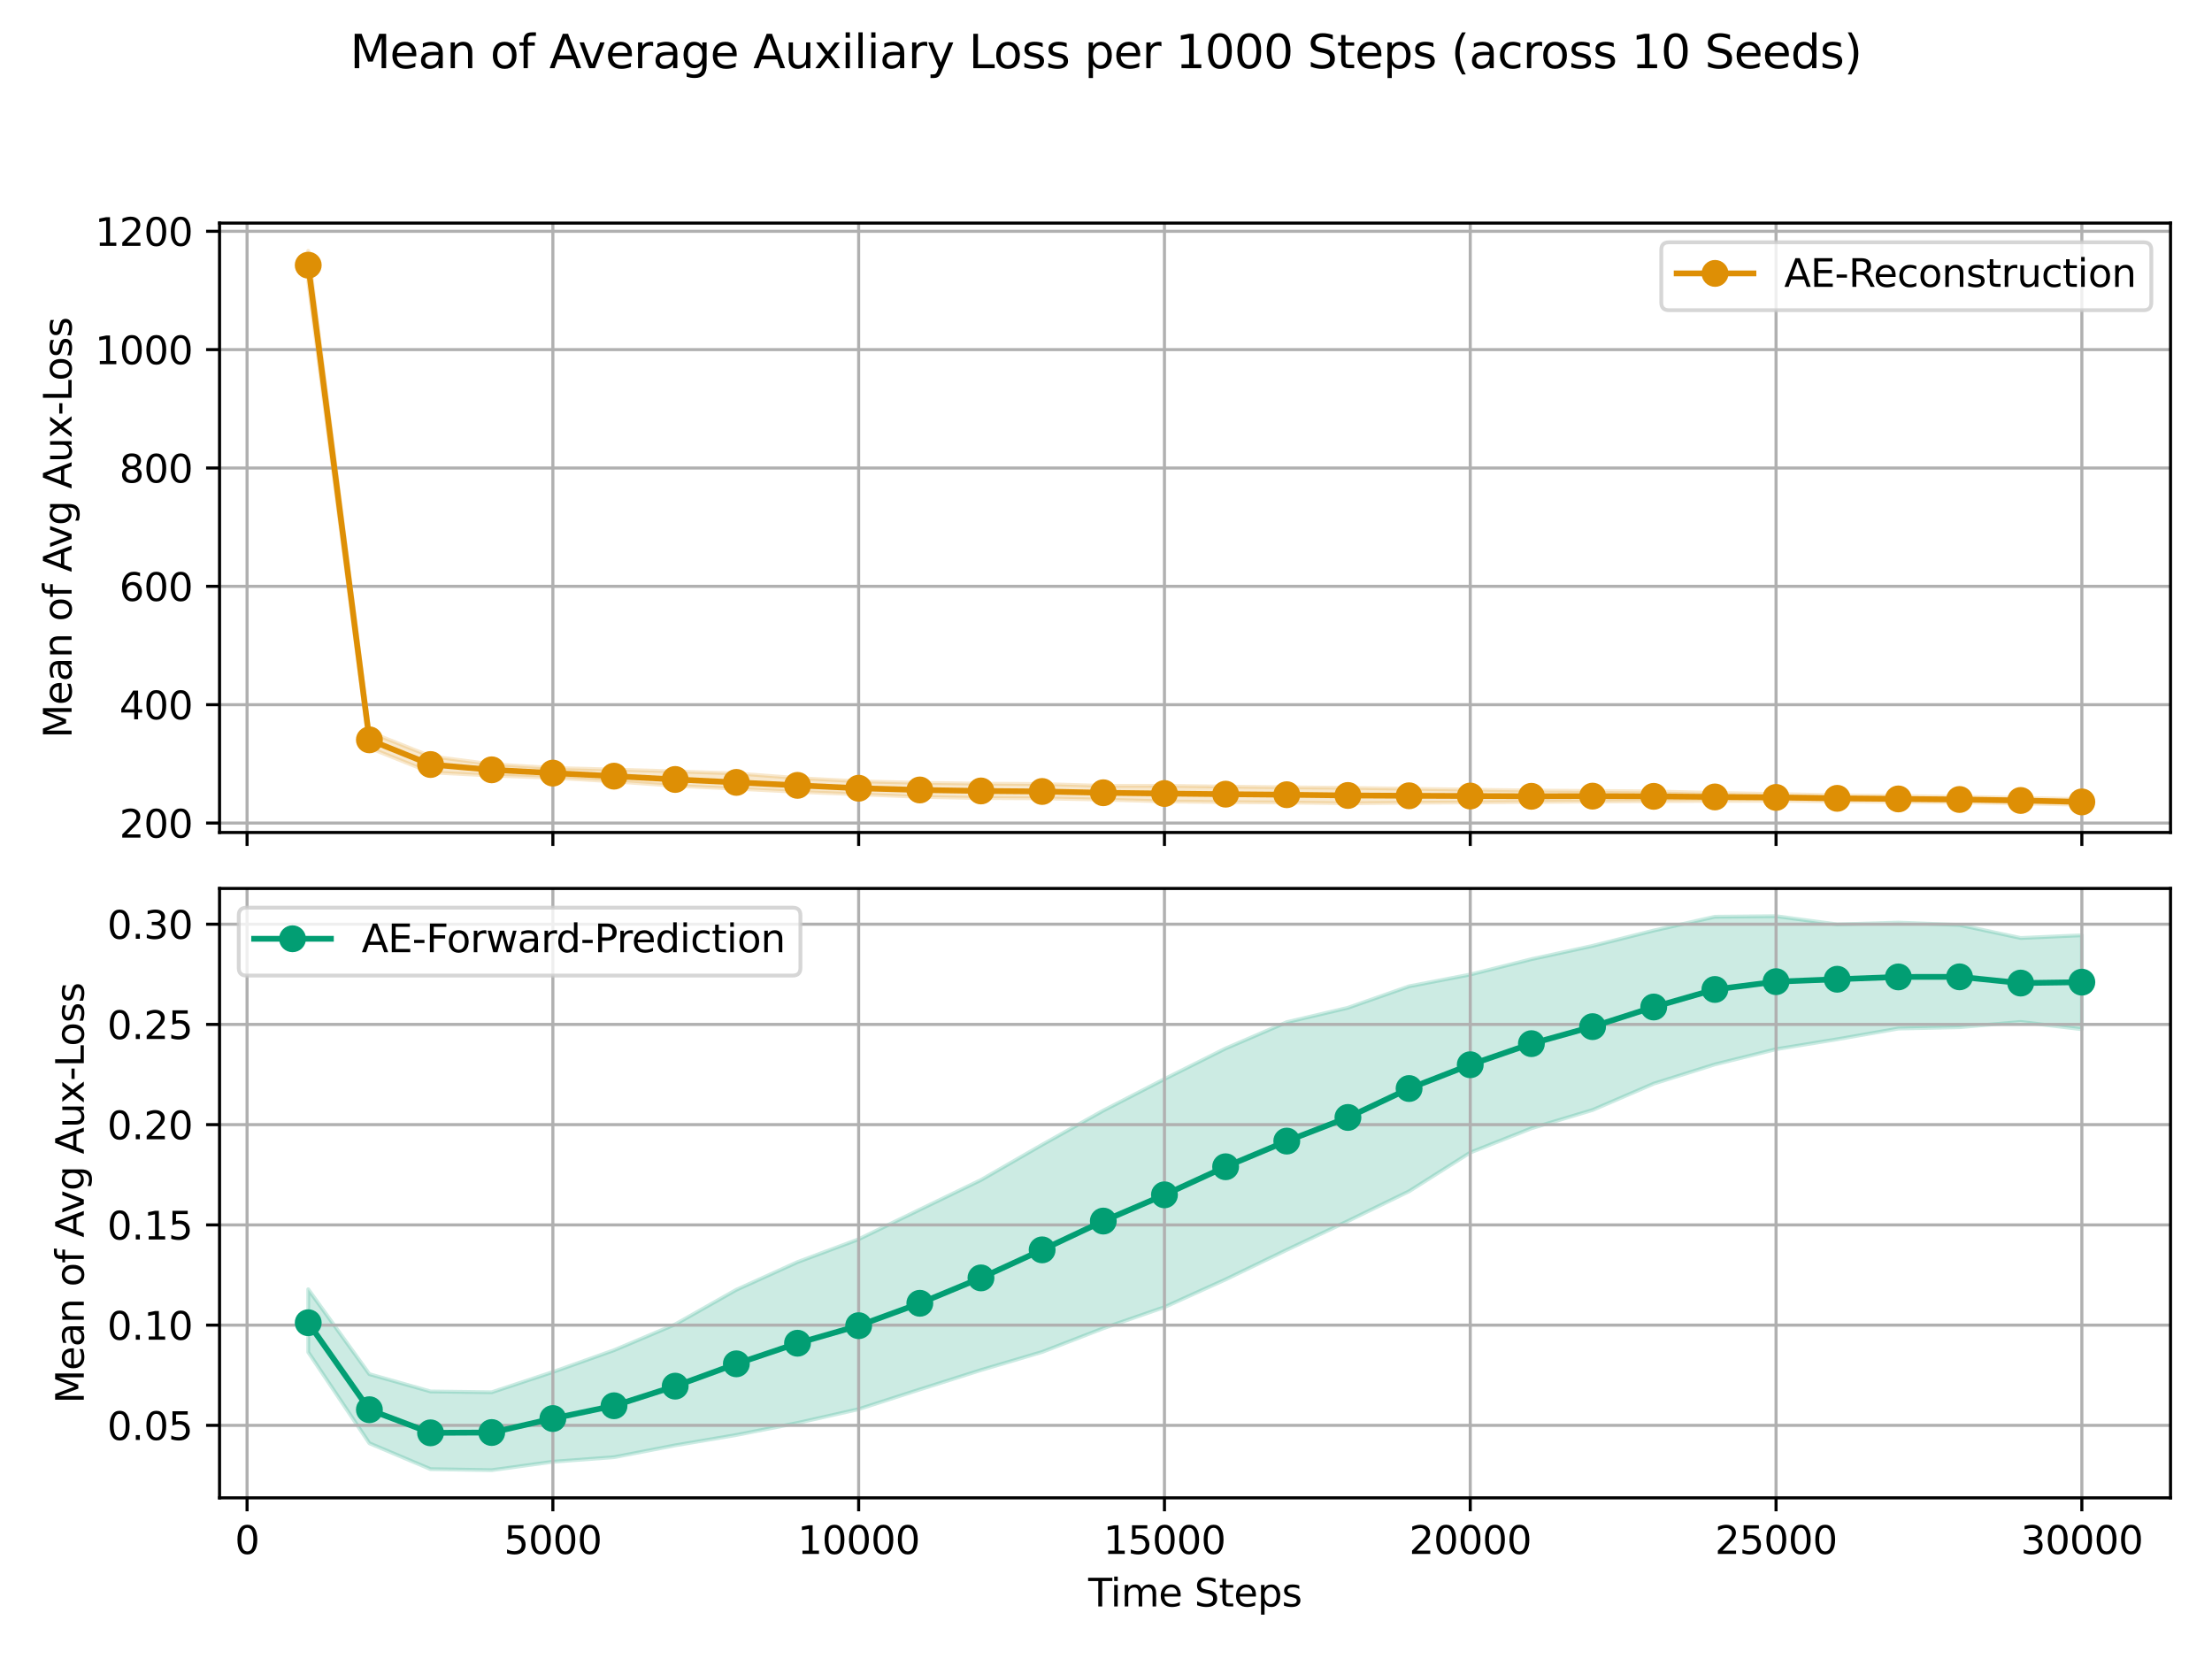 <?xml version="1.0" encoding="utf-8" standalone="no"?>
<!DOCTYPE svg PUBLIC "-//W3C//DTD SVG 1.1//EN"
  "http://www.w3.org/Graphics/SVG/1.1/DTD/svg11.dtd">
<svg xmlns:xlink="http://www.w3.org/1999/xlink" width="576pt" height="432pt" viewBox="0 0 576 432" xmlns="http://www.w3.org/2000/svg" version="1.1">
 <defs>
  <style type="text/css">*{stroke-linejoin: round; stroke-linecap: butt}</style>
 </defs>
 <g id="figure_1">
  <g id="patch_1">
   <path d="M 0 432 
L 576 432 
L 576 0 
L 0 0 
z
" style="fill: #ffffff"/>
  </g>
  <g id="axes_1">
   <g id="patch_2">
    <path d="M 57.17 216.78 
L 565.2 216.78 
L 565.2 58.096 
L 57.17 58.096 
z
" style="fill: #ffffff"/>
   </g>
   <g id="FillBetweenPolyCollection_1">
    <defs>
     <path id="mcb4430c4bc" d="M 80.262 -366.691 
L 80.262 -358.639 
L 96.188 -237.257 
L 112.114 -230.873 
L 128.039 -230.051 
L 143.965 -229.478 
L 159.891 -228.524 
L 175.817 -227.374 
L 191.742 -226.624 
L 207.668 -225.811 
L 223.594 -225.173 
L 239.519 -224.496 
L 255.445 -224.191 
L 271.371 -224.114 
L 287.296 -223.784 
L 303.222 -223.314 
L 319.148 -223.129 
L 335.074 -223.025 
L 350.999 -222.826 
L 366.925 -222.969 
L 382.851 -223.052 
L 398.776 -223.17 
L 414.702 -223.287 
L 430.628 -223.365 
L 446.553 -223.437 
L 462.479 -223.485 
L 478.405 -223.316 
L 494.331 -223.225 
L 510.256 -223.09 
L 526.182 -222.805 
L 542.108 -222.433 
L 542.108 -223.902 
L 542.108 -223.902 
L 526.182 -224.239 
L 510.256 -224.508 
L 494.331 -224.724 
L 478.405 -224.905 
L 462.479 -225.255 
L 446.553 -225.527 
L 430.628 -225.919 
L 414.702 -226.041 
L 398.776 -226.146 
L 382.851 -226.379 
L 366.925 -226.611 
L 350.999 -226.846 
L 335.074 -226.99 
L 319.148 -227.169 
L 303.222 -227.386 
L 287.296 -227.37 
L 271.371 -227.846 
L 255.445 -227.935 
L 239.519 -228.153 
L 223.594 -228.555 
L 207.668 -229.404 
L 191.742 -230.596 
L 175.817 -231.136 
L 159.891 -231.605 
L 143.965 -232.023 
L 128.039 -232.993 
L 112.114 -235.074 
L 96.188 -241.398 
L 80.262 -366.691 
z
" style="stroke: #de8f05; stroke-opacity: 0.2"/>
    </defs>
    <g clip-path="url(#p9581d932d1)">
     <use xlink:href="#mcb4430c4bc" x="0" y="432" style="fill: #de8f05; fill-opacity: 0.2; stroke: #de8f05; stroke-opacity: 0.2"/>
    </g>
   </g>
   <g id="matplotlib.axis_1">
    <g id="xtick_1">
     <g id="line2d_1">
      <path d="M 64.337 216.78 
L 64.337 58.096 
" clip-path="url(#p9581d932d1)" style="fill: none; stroke: #b0b0b0; stroke-width: 0.8; stroke-linecap: square"/>
     </g>
     <g id="line2d_2">
      <defs>
       <path id="m1bdb40f2e0" d="M 0 0 
L 0 3.5 
" style="stroke: #000000; stroke-width: 0.8"/>
      </defs>
      <g>
       <use xlink:href="#m1bdb40f2e0" x="64.337" y="216.78" style="stroke: #000000; stroke-width: 0.8"/>
      </g>
     </g>
    </g>
    <g id="xtick_2">
     <g id="line2d_3">
      <path d="M 143.965 216.78 
L 143.965 58.096 
" clip-path="url(#p9581d932d1)" style="fill: none; stroke: #b0b0b0; stroke-width: 0.8; stroke-linecap: square"/>
     </g>
     <g id="line2d_4">
      <g>
       <use xlink:href="#m1bdb40f2e0" x="143.965" y="216.78" style="stroke: #000000; stroke-width: 0.8"/>
      </g>
     </g>
    </g>
    <g id="xtick_3">
     <g id="line2d_5">
      <path d="M 223.594 216.78 
L 223.594 58.096 
" clip-path="url(#p9581d932d1)" style="fill: none; stroke: #b0b0b0; stroke-width: 0.8; stroke-linecap: square"/>
     </g>
     <g id="line2d_6">
      <g>
       <use xlink:href="#m1bdb40f2e0" x="223.594" y="216.78" style="stroke: #000000; stroke-width: 0.8"/>
      </g>
     </g>
    </g>
    <g id="xtick_4">
     <g id="line2d_7">
      <path d="M 303.222 216.78 
L 303.222 58.096 
" clip-path="url(#p9581d932d1)" style="fill: none; stroke: #b0b0b0; stroke-width: 0.8; stroke-linecap: square"/>
     </g>
     <g id="line2d_8">
      <g>
       <use xlink:href="#m1bdb40f2e0" x="303.222" y="216.78" style="stroke: #000000; stroke-width: 0.8"/>
      </g>
     </g>
    </g>
    <g id="xtick_5">
     <g id="line2d_9">
      <path d="M 382.851 216.78 
L 382.851 58.096 
" clip-path="url(#p9581d932d1)" style="fill: none; stroke: #b0b0b0; stroke-width: 0.8; stroke-linecap: square"/>
     </g>
     <g id="line2d_10">
      <g>
       <use xlink:href="#m1bdb40f2e0" x="382.851" y="216.78" style="stroke: #000000; stroke-width: 0.8"/>
      </g>
     </g>
    </g>
    <g id="xtick_6">
     <g id="line2d_11">
      <path d="M 462.479 216.78 
L 462.479 58.096 
" clip-path="url(#p9581d932d1)" style="fill: none; stroke: #b0b0b0; stroke-width: 0.8; stroke-linecap: square"/>
     </g>
     <g id="line2d_12">
      <g>
       <use xlink:href="#m1bdb40f2e0" x="462.479" y="216.78" style="stroke: #000000; stroke-width: 0.8"/>
      </g>
     </g>
    </g>
    <g id="xtick_7">
     <g id="line2d_13">
      <path d="M 542.108 216.78 
L 542.108 58.096 
" clip-path="url(#p9581d932d1)" style="fill: none; stroke: #b0b0b0; stroke-width: 0.8; stroke-linecap: square"/>
     </g>
     <g id="line2d_14">
      <g>
       <use xlink:href="#m1bdb40f2e0" x="542.108" y="216.78" style="stroke: #000000; stroke-width: 0.8"/>
      </g>
     </g>
    </g>
   </g>
   <g id="matplotlib.axis_2">
    <g id="ytick_1">
     <g id="line2d_15">
      <path d="M 57.17 214.32 
L 565.2 214.32 
" clip-path="url(#p9581d932d1)" style="fill: none; stroke: #b0b0b0; stroke-width: 0.8; stroke-linecap: square"/>
     </g>
     <g id="line2d_16">
      <defs>
       <path id="m2005e9a58b" d="M 0 0 
L -3.5 0 
" style="stroke: #000000; stroke-width: 0.8"/>
      </defs>
      <g>
       <use xlink:href="#m2005e9a58b" x="57.17" y="214.32" style="stroke: #000000; stroke-width: 0.8"/>
      </g>
     </g>
     <g id="text_1">
      <!-- 200 -->
      <g transform="translate(31.082 218.119) scale(0.1 -0.1)">
       <defs>
        <path id="DejaVuSans-32" d="M 1228 531 
L 3431 531 
L 3431 0 
L 469 0 
L 469 531 
Q 828 903 1448 1529 
Q 2069 2156 2228 2338 
Q 2531 2678 2651 2914 
Q 2772 3150 2772 3378 
Q 2772 3750 2511 3984 
Q 2250 4219 1831 4219 
Q 1534 4219 1204 4116 
Q 875 4013 500 3803 
L 500 4441 
Q 881 4594 1212 4672 
Q 1544 4750 1819 4750 
Q 2544 4750 2975 4387 
Q 3406 4025 3406 3419 
Q 3406 3131 3298 2873 
Q 3191 2616 2906 2266 
Q 2828 2175 2409 1742 
Q 1991 1309 1228 531 
z
" transform="scale(0.016)"/>
        <path id="DejaVuSans-30" d="M 2034 4250 
Q 1547 4250 1301 3770 
Q 1056 3291 1056 2328 
Q 1056 1369 1301 889 
Q 1547 409 2034 409 
Q 2525 409 2770 889 
Q 3016 1369 3016 2328 
Q 3016 3291 2770 3770 
Q 2525 4250 2034 4250 
z
M 2034 4750 
Q 2819 4750 3233 4129 
Q 3647 3509 3647 2328 
Q 3647 1150 3233 529 
Q 2819 -91 2034 -91 
Q 1250 -91 836 529 
Q 422 1150 422 2328 
Q 422 3509 836 4129 
Q 1250 4750 2034 4750 
z
" transform="scale(0.016)"/>
       </defs>
       <use xlink:href="#DejaVuSans-32"/>
       <use xlink:href="#DejaVuSans-30" transform="translate(63.623 0)"/>
       <use xlink:href="#DejaVuSans-30" transform="translate(127.246 0)"/>
      </g>
     </g>
    </g>
    <g id="ytick_2">
     <g id="line2d_17">
      <path d="M 57.17 183.5 
L 565.2 183.5 
" clip-path="url(#p9581d932d1)" style="fill: none; stroke: #b0b0b0; stroke-width: 0.8; stroke-linecap: square"/>
     </g>
     <g id="line2d_18">
      <g>
       <use xlink:href="#m2005e9a58b" x="57.17" y="183.5" style="stroke: #000000; stroke-width: 0.8"/>
      </g>
     </g>
     <g id="text_2">
      <!-- 400 -->
      <g transform="translate(31.082 187.299) scale(0.1 -0.1)">
       <defs>
        <path id="DejaVuSans-34" d="M 2419 4116 
L 825 1625 
L 2419 1625 
L 2419 4116 
z
M 2253 4666 
L 3047 4666 
L 3047 1625 
L 3713 1625 
L 3713 1100 
L 3047 1100 
L 3047 0 
L 2419 0 
L 2419 1100 
L 313 1100 
L 313 1709 
L 2253 4666 
z
" transform="scale(0.016)"/>
       </defs>
       <use xlink:href="#DejaVuSans-34"/>
       <use xlink:href="#DejaVuSans-30" transform="translate(63.623 0)"/>
       <use xlink:href="#DejaVuSans-30" transform="translate(127.246 0)"/>
      </g>
     </g>
    </g>
    <g id="ytick_3">
     <g id="line2d_19">
      <path d="M 57.17 152.68 
L 565.2 152.68 
" clip-path="url(#p9581d932d1)" style="fill: none; stroke: #b0b0b0; stroke-width: 0.8; stroke-linecap: square"/>
     </g>
     <g id="line2d_20">
      <g>
       <use xlink:href="#m2005e9a58b" x="57.17" y="152.68" style="stroke: #000000; stroke-width: 0.8"/>
      </g>
     </g>
     <g id="text_3">
      <!-- 600 -->
      <g transform="translate(31.082 156.479) scale(0.1 -0.1)">
       <defs>
        <path id="DejaVuSans-36" d="M 2113 2584 
Q 1688 2584 1439 2293 
Q 1191 2003 1191 1497 
Q 1191 994 1439 701 
Q 1688 409 2113 409 
Q 2538 409 2786 701 
Q 3034 994 3034 1497 
Q 3034 2003 2786 2293 
Q 2538 2584 2113 2584 
z
M 3366 4563 
L 3366 3988 
Q 3128 4100 2886 4159 
Q 2644 4219 2406 4219 
Q 1781 4219 1451 3797 
Q 1122 3375 1075 2522 
Q 1259 2794 1537 2939 
Q 1816 3084 2150 3084 
Q 2853 3084 3261 2657 
Q 3669 2231 3669 1497 
Q 3669 778 3244 343 
Q 2819 -91 2113 -91 
Q 1303 -91 875 529 
Q 447 1150 447 2328 
Q 447 3434 972 4092 
Q 1497 4750 2381 4750 
Q 2619 4750 2861 4703 
Q 3103 4656 3366 4563 
z
" transform="scale(0.016)"/>
       </defs>
       <use xlink:href="#DejaVuSans-36"/>
       <use xlink:href="#DejaVuSans-30" transform="translate(63.623 0)"/>
       <use xlink:href="#DejaVuSans-30" transform="translate(127.246 0)"/>
      </g>
     </g>
    </g>
    <g id="ytick_4">
     <g id="line2d_21">
      <path d="M 57.17 121.86 
L 565.2 121.86 
" clip-path="url(#p9581d932d1)" style="fill: none; stroke: #b0b0b0; stroke-width: 0.8; stroke-linecap: square"/>
     </g>
     <g id="line2d_22">
      <g>
       <use xlink:href="#m2005e9a58b" x="57.17" y="121.86" style="stroke: #000000; stroke-width: 0.8"/>
      </g>
     </g>
     <g id="text_4">
      <!-- 800 -->
      <g transform="translate(31.082 125.659) scale(0.1 -0.1)">
       <defs>
        <path id="DejaVuSans-38" d="M 2034 2216 
Q 1584 2216 1326 1975 
Q 1069 1734 1069 1313 
Q 1069 891 1326 650 
Q 1584 409 2034 409 
Q 2484 409 2743 651 
Q 3003 894 3003 1313 
Q 3003 1734 2745 1975 
Q 2488 2216 2034 2216 
z
M 1403 2484 
Q 997 2584 770 2862 
Q 544 3141 544 3541 
Q 544 4100 942 4425 
Q 1341 4750 2034 4750 
Q 2731 4750 3128 4425 
Q 3525 4100 3525 3541 
Q 3525 3141 3298 2862 
Q 3072 2584 2669 2484 
Q 3125 2378 3379 2068 
Q 3634 1759 3634 1313 
Q 3634 634 3220 271 
Q 2806 -91 2034 -91 
Q 1263 -91 848 271 
Q 434 634 434 1313 
Q 434 1759 690 2068 
Q 947 2378 1403 2484 
z
M 1172 3481 
Q 1172 3119 1398 2916 
Q 1625 2713 2034 2713 
Q 2441 2713 2670 2916 
Q 2900 3119 2900 3481 
Q 2900 3844 2670 4047 
Q 2441 4250 2034 4250 
Q 1625 4250 1398 4047 
Q 1172 3844 1172 3481 
z
" transform="scale(0.016)"/>
       </defs>
       <use xlink:href="#DejaVuSans-38"/>
       <use xlink:href="#DejaVuSans-30" transform="translate(63.623 0)"/>
       <use xlink:href="#DejaVuSans-30" transform="translate(127.246 0)"/>
      </g>
     </g>
    </g>
    <g id="ytick_5">
     <g id="line2d_23">
      <path d="M 57.17 91.04 
L 565.2 91.04 
" clip-path="url(#p9581d932d1)" style="fill: none; stroke: #b0b0b0; stroke-width: 0.8; stroke-linecap: square"/>
     </g>
     <g id="line2d_24">
      <g>
       <use xlink:href="#m2005e9a58b" x="57.17" y="91.04" style="stroke: #000000; stroke-width: 0.8"/>
      </g>
     </g>
     <g id="text_5">
      <!-- 1000 -->
      <g transform="translate(24.72 94.839) scale(0.1 -0.1)">
       <defs>
        <path id="DejaVuSans-31" d="M 794 531 
L 1825 531 
L 1825 4091 
L 703 3866 
L 703 4441 
L 1819 4666 
L 2450 4666 
L 2450 531 
L 3481 531 
L 3481 0 
L 794 0 
L 794 531 
z
" transform="scale(0.016)"/>
       </defs>
       <use xlink:href="#DejaVuSans-31"/>
       <use xlink:href="#DejaVuSans-30" transform="translate(63.623 0)"/>
       <use xlink:href="#DejaVuSans-30" transform="translate(127.246 0)"/>
       <use xlink:href="#DejaVuSans-30" transform="translate(190.869 0)"/>
      </g>
     </g>
    </g>
    <g id="ytick_6">
     <g id="line2d_25">
      <path d="M 57.17 60.22 
L 565.2 60.22 
" clip-path="url(#p9581d932d1)" style="fill: none; stroke: #b0b0b0; stroke-width: 0.8; stroke-linecap: square"/>
     </g>
     <g id="line2d_26">
      <g>
       <use xlink:href="#m2005e9a58b" x="57.17" y="60.22" style="stroke: #000000; stroke-width: 0.8"/>
      </g>
     </g>
     <g id="text_6">
      <!-- 1200 -->
      <g transform="translate(24.72 64.019) scale(0.1 -0.1)">
       <use xlink:href="#DejaVuSans-31"/>
       <use xlink:href="#DejaVuSans-32" transform="translate(63.623 0)"/>
       <use xlink:href="#DejaVuSans-30" transform="translate(127.246 0)"/>
       <use xlink:href="#DejaVuSans-30" transform="translate(190.869 0)"/>
      </g>
     </g>
    </g>
    <g id="text_7">
     <!-- Mean of Avg Aux-Loss -->
     <g transform="translate(18.64 192.228) rotate(-90) scale(0.1 -0.1)">
      <defs>
       <path id="DejaVuSans-4d" d="M 628 4666 
L 1569 4666 
L 2759 1491 
L 3956 4666 
L 4897 4666 
L 4897 0 
L 4281 0 
L 4281 4097 
L 3078 897 
L 2444 897 
L 1241 4097 
L 1241 0 
L 628 0 
L 628 4666 
z
" transform="scale(0.016)"/>
       <path id="DejaVuSans-65" d="M 3597 1894 
L 3597 1613 
L 953 1613 
Q 991 1019 1311 708 
Q 1631 397 2203 397 
Q 2534 397 2845 478 
Q 3156 559 3463 722 
L 3463 178 
Q 3153 47 2828 -22 
Q 2503 -91 2169 -91 
Q 1331 -91 842 396 
Q 353 884 353 1716 
Q 353 2575 817 3079 
Q 1281 3584 2069 3584 
Q 2775 3584 3186 3129 
Q 3597 2675 3597 1894 
z
M 3022 2063 
Q 3016 2534 2758 2815 
Q 2500 3097 2075 3097 
Q 1594 3097 1305 2825 
Q 1016 2553 972 2059 
L 3022 2063 
z
" transform="scale(0.016)"/>
       <path id="DejaVuSans-61" d="M 2194 1759 
Q 1497 1759 1228 1600 
Q 959 1441 959 1056 
Q 959 750 1161 570 
Q 1363 391 1709 391 
Q 2188 391 2477 730 
Q 2766 1069 2766 1631 
L 2766 1759 
L 2194 1759 
z
M 3341 1997 
L 3341 0 
L 2766 0 
L 2766 531 
Q 2569 213 2275 61 
Q 1981 -91 1556 -91 
Q 1019 -91 701 211 
Q 384 513 384 1019 
Q 384 1609 779 1909 
Q 1175 2209 1959 2209 
L 2766 2209 
L 2766 2266 
Q 2766 2663 2505 2880 
Q 2244 3097 1772 3097 
Q 1472 3097 1187 3025 
Q 903 2953 641 2809 
L 641 3341 
Q 956 3463 1253 3523 
Q 1550 3584 1831 3584 
Q 2591 3584 2966 3190 
Q 3341 2797 3341 1997 
z
" transform="scale(0.016)"/>
       <path id="DejaVuSans-6e" d="M 3513 2113 
L 3513 0 
L 2938 0 
L 2938 2094 
Q 2938 2591 2744 2837 
Q 2550 3084 2163 3084 
Q 1697 3084 1428 2787 
Q 1159 2491 1159 1978 
L 1159 0 
L 581 0 
L 581 3500 
L 1159 3500 
L 1159 2956 
Q 1366 3272 1645 3428 
Q 1925 3584 2291 3584 
Q 2894 3584 3203 3211 
Q 3513 2838 3513 2113 
z
" transform="scale(0.016)"/>
       <path id="DejaVuSans-20" transform="scale(0.016)"/>
       <path id="DejaVuSans-6f" d="M 1959 3097 
Q 1497 3097 1228 2736 
Q 959 2375 959 1747 
Q 959 1119 1226 758 
Q 1494 397 1959 397 
Q 2419 397 2687 759 
Q 2956 1122 2956 1747 
Q 2956 2369 2687 2733 
Q 2419 3097 1959 3097 
z
M 1959 3584 
Q 2709 3584 3137 3096 
Q 3566 2609 3566 1747 
Q 3566 888 3137 398 
Q 2709 -91 1959 -91 
Q 1206 -91 779 398 
Q 353 888 353 1747 
Q 353 2609 779 3096 
Q 1206 3584 1959 3584 
z
" transform="scale(0.016)"/>
       <path id="DejaVuSans-66" d="M 2375 4863 
L 2375 4384 
L 1825 4384 
Q 1516 4384 1395 4259 
Q 1275 4134 1275 3809 
L 1275 3500 
L 2222 3500 
L 2222 3053 
L 1275 3053 
L 1275 0 
L 697 0 
L 697 3053 
L 147 3053 
L 147 3500 
L 697 3500 
L 697 3744 
Q 697 4328 969 4595 
Q 1241 4863 1831 4863 
L 2375 4863 
z
" transform="scale(0.016)"/>
       <path id="DejaVuSans-41" d="M 2188 4044 
L 1331 1722 
L 3047 1722 
L 2188 4044 
z
M 1831 4666 
L 2547 4666 
L 4325 0 
L 3669 0 
L 3244 1197 
L 1141 1197 
L 716 0 
L 50 0 
L 1831 4666 
z
" transform="scale(0.016)"/>
       <path id="DejaVuSans-76" d="M 191 3500 
L 800 3500 
L 1894 563 
L 2988 3500 
L 3597 3500 
L 2284 0 
L 1503 0 
L 191 3500 
z
" transform="scale(0.016)"/>
       <path id="DejaVuSans-67" d="M 2906 1791 
Q 2906 2416 2648 2759 
Q 2391 3103 1925 3103 
Q 1463 3103 1205 2759 
Q 947 2416 947 1791 
Q 947 1169 1205 825 
Q 1463 481 1925 481 
Q 2391 481 2648 825 
Q 2906 1169 2906 1791 
z
M 3481 434 
Q 3481 -459 3084 -895 
Q 2688 -1331 1869 -1331 
Q 1566 -1331 1297 -1286 
Q 1028 -1241 775 -1147 
L 775 -588 
Q 1028 -725 1275 -790 
Q 1522 -856 1778 -856 
Q 2344 -856 2625 -561 
Q 2906 -266 2906 331 
L 2906 616 
Q 2728 306 2450 153 
Q 2172 0 1784 0 
Q 1141 0 747 490 
Q 353 981 353 1791 
Q 353 2603 747 3093 
Q 1141 3584 1784 3584 
Q 2172 3584 2450 3431 
Q 2728 3278 2906 2969 
L 2906 3500 
L 3481 3500 
L 3481 434 
z
" transform="scale(0.016)"/>
       <path id="DejaVuSans-75" d="M 544 1381 
L 544 3500 
L 1119 3500 
L 1119 1403 
Q 1119 906 1312 657 
Q 1506 409 1894 409 
Q 2359 409 2629 706 
Q 2900 1003 2900 1516 
L 2900 3500 
L 3475 3500 
L 3475 0 
L 2900 0 
L 2900 538 
Q 2691 219 2414 64 
Q 2138 -91 1772 -91 
Q 1169 -91 856 284 
Q 544 659 544 1381 
z
M 1991 3584 
L 1991 3584 
z
" transform="scale(0.016)"/>
       <path id="DejaVuSans-78" d="M 3513 3500 
L 2247 1797 
L 3578 0 
L 2900 0 
L 1881 1375 
L 863 0 
L 184 0 
L 1544 1831 
L 300 3500 
L 978 3500 
L 1906 2253 
L 2834 3500 
L 3513 3500 
z
" transform="scale(0.016)"/>
       <path id="DejaVuSans-2d" d="M 313 2009 
L 1997 2009 
L 1997 1497 
L 313 1497 
L 313 2009 
z
" transform="scale(0.016)"/>
       <path id="DejaVuSans-4c" d="M 628 4666 
L 1259 4666 
L 1259 531 
L 3531 531 
L 3531 0 
L 628 0 
L 628 4666 
z
" transform="scale(0.016)"/>
       <path id="DejaVuSans-73" d="M 2834 3397 
L 2834 2853 
Q 2591 2978 2328 3040 
Q 2066 3103 1784 3103 
Q 1356 3103 1142 2972 
Q 928 2841 928 2578 
Q 928 2378 1081 2264 
Q 1234 2150 1697 2047 
L 1894 2003 
Q 2506 1872 2764 1633 
Q 3022 1394 3022 966 
Q 3022 478 2636 193 
Q 2250 -91 1575 -91 
Q 1294 -91 989 -36 
Q 684 19 347 128 
L 347 722 
Q 666 556 975 473 
Q 1284 391 1588 391 
Q 1994 391 2212 530 
Q 2431 669 2431 922 
Q 2431 1156 2273 1281 
Q 2116 1406 1581 1522 
L 1381 1569 
Q 847 1681 609 1914 
Q 372 2147 372 2553 
Q 372 3047 722 3315 
Q 1072 3584 1716 3584 
Q 2034 3584 2315 3537 
Q 2597 3491 2834 3397 
z
" transform="scale(0.016)"/>
      </defs>
      <use xlink:href="#DejaVuSans-4d"/>
      <use xlink:href="#DejaVuSans-65" transform="translate(86.279 0)"/>
      <use xlink:href="#DejaVuSans-61" transform="translate(147.803 0)"/>
      <use xlink:href="#DejaVuSans-6e" transform="translate(209.082 0)"/>
      <use xlink:href="#DejaVuSans-20" transform="translate(272.461 0)"/>
      <use xlink:href="#DejaVuSans-6f" transform="translate(304.248 0)"/>
      <use xlink:href="#DejaVuSans-66" transform="translate(365.43 0)"/>
      <use xlink:href="#DejaVuSans-20" transform="translate(400.635 0)"/>
      <use xlink:href="#DejaVuSans-41" transform="translate(432.422 0)"/>
      <use xlink:href="#DejaVuSans-76" transform="translate(494.955 0)"/>
      <use xlink:href="#DejaVuSans-67" transform="translate(554.135 0)"/>
      <use xlink:href="#DejaVuSans-20" transform="translate(617.611 0)"/>
      <use xlink:href="#DejaVuSans-41" transform="translate(649.398 0)"/>
      <use xlink:href="#DejaVuSans-75" transform="translate(717.807 0)"/>
      <use xlink:href="#DejaVuSans-78" transform="translate(781.186 0)"/>
      <use xlink:href="#DejaVuSans-2d" transform="translate(840.365 0)"/>
      <use xlink:href="#DejaVuSans-4c" transform="translate(876.449 0)"/>
      <use xlink:href="#DejaVuSans-6f" transform="translate(930.412 0)"/>
      <use xlink:href="#DejaVuSans-73" transform="translate(991.594 0)"/>
      <use xlink:href="#DejaVuSans-73" transform="translate(1043.693 0)"/>
     </g>
    </g>
   </g>
   <g id="line2d_27">
    <path d="M 80.262 69.051 
L 96.188 192.651 
L 112.114 199.079 
L 128.039 200.461 
L 143.965 201.314 
L 159.891 202.11 
L 175.817 202.971 
L 191.742 203.734 
L 207.668 204.507 
L 223.594 205.255 
L 239.519 205.708 
L 255.445 205.963 
L 271.371 206.098 
L 287.296 206.431 
L 303.222 206.633 
L 319.148 206.8 
L 335.074 206.942 
L 350.999 207.137 
L 366.925 207.219 
L 382.851 207.284 
L 398.776 207.353 
L 414.702 207.31 
L 430.628 207.367 
L 446.553 207.522 
L 462.479 207.648 
L 478.405 207.884 
L 494.331 208.037 
L 510.256 208.187 
L 526.182 208.441 
L 542.108 208.818 
" clip-path="url(#p9581d932d1)" style="fill: none; stroke: #de8f05; stroke-width: 1.5; stroke-linecap: square"/>
    <defs>
     <path id="m77f9b1e918" d="M 0 3 
C 0.796 3 1.559 2.684 2.121 2.121 
C 2.684 1.559 3 0.796 3 0 
C 3 -0.796 2.684 -1.559 2.121 -2.121 
C 1.559 -2.684 0.796 -3 0 -3 
C -0.796 -3 -1.559 -2.684 -2.121 -2.121 
C -2.684 -1.559 -3 -0.796 -3 0 
C -3 0.796 -2.684 1.559 -2.121 2.121 
C -1.559 2.684 -0.796 3 0 3 
z
" style="stroke: #de8f05"/>
    </defs>
    <g clip-path="url(#p9581d932d1)">
     <use xlink:href="#m77f9b1e918" x="80.262" y="69.051" style="fill: #de8f05; stroke: #de8f05"/>
     <use xlink:href="#m77f9b1e918" x="96.188" y="192.651" style="fill: #de8f05; stroke: #de8f05"/>
     <use xlink:href="#m77f9b1e918" x="112.114" y="199.079" style="fill: #de8f05; stroke: #de8f05"/>
     <use xlink:href="#m77f9b1e918" x="128.039" y="200.461" style="fill: #de8f05; stroke: #de8f05"/>
     <use xlink:href="#m77f9b1e918" x="143.965" y="201.314" style="fill: #de8f05; stroke: #de8f05"/>
     <use xlink:href="#m77f9b1e918" x="159.891" y="202.11" style="fill: #de8f05; stroke: #de8f05"/>
     <use xlink:href="#m77f9b1e918" x="175.817" y="202.971" style="fill: #de8f05; stroke: #de8f05"/>
     <use xlink:href="#m77f9b1e918" x="191.742" y="203.734" style="fill: #de8f05; stroke: #de8f05"/>
     <use xlink:href="#m77f9b1e918" x="207.668" y="204.507" style="fill: #de8f05; stroke: #de8f05"/>
     <use xlink:href="#m77f9b1e918" x="223.594" y="205.255" style="fill: #de8f05; stroke: #de8f05"/>
     <use xlink:href="#m77f9b1e918" x="239.519" y="205.708" style="fill: #de8f05; stroke: #de8f05"/>
     <use xlink:href="#m77f9b1e918" x="255.445" y="205.963" style="fill: #de8f05; stroke: #de8f05"/>
     <use xlink:href="#m77f9b1e918" x="271.371" y="206.098" style="fill: #de8f05; stroke: #de8f05"/>
     <use xlink:href="#m77f9b1e918" x="287.296" y="206.431" style="fill: #de8f05; stroke: #de8f05"/>
     <use xlink:href="#m77f9b1e918" x="303.222" y="206.633" style="fill: #de8f05; stroke: #de8f05"/>
     <use xlink:href="#m77f9b1e918" x="319.148" y="206.8" style="fill: #de8f05; stroke: #de8f05"/>
     <use xlink:href="#m77f9b1e918" x="335.074" y="206.942" style="fill: #de8f05; stroke: #de8f05"/>
     <use xlink:href="#m77f9b1e918" x="350.999" y="207.137" style="fill: #de8f05; stroke: #de8f05"/>
     <use xlink:href="#m77f9b1e918" x="366.925" y="207.219" style="fill: #de8f05; stroke: #de8f05"/>
     <use xlink:href="#m77f9b1e918" x="382.851" y="207.284" style="fill: #de8f05; stroke: #de8f05"/>
     <use xlink:href="#m77f9b1e918" x="398.776" y="207.353" style="fill: #de8f05; stroke: #de8f05"/>
     <use xlink:href="#m77f9b1e918" x="414.702" y="207.31" style="fill: #de8f05; stroke: #de8f05"/>
     <use xlink:href="#m77f9b1e918" x="430.628" y="207.367" style="fill: #de8f05; stroke: #de8f05"/>
     <use xlink:href="#m77f9b1e918" x="446.553" y="207.522" style="fill: #de8f05; stroke: #de8f05"/>
     <use xlink:href="#m77f9b1e918" x="462.479" y="207.648" style="fill: #de8f05; stroke: #de8f05"/>
     <use xlink:href="#m77f9b1e918" x="478.405" y="207.884" style="fill: #de8f05; stroke: #de8f05"/>
     <use xlink:href="#m77f9b1e918" x="494.331" y="208.037" style="fill: #de8f05; stroke: #de8f05"/>
     <use xlink:href="#m77f9b1e918" x="510.256" y="208.187" style="fill: #de8f05; stroke: #de8f05"/>
     <use xlink:href="#m77f9b1e918" x="526.182" y="208.441" style="fill: #de8f05; stroke: #de8f05"/>
     <use xlink:href="#m77f9b1e918" x="542.108" y="208.818" style="fill: #de8f05; stroke: #de8f05"/>
    </g>
   </g>
   <g id="patch_3">
    <path d="M 57.17 216.78 
L 57.17 58.096 
" style="fill: none; stroke: #000000; stroke-width: 0.8; stroke-linejoin: miter; stroke-linecap: square"/>
   </g>
   <g id="patch_4">
    <path d="M 565.2 216.78 
L 565.2 58.096 
" style="fill: none; stroke: #000000; stroke-width: 0.8; stroke-linejoin: miter; stroke-linecap: square"/>
   </g>
   <g id="patch_5">
    <path d="M 57.17 216.78 
L 565.2 216.78 
" style="fill: none; stroke: #000000; stroke-width: 0.8; stroke-linejoin: miter; stroke-linecap: square"/>
   </g>
   <g id="patch_6">
    <path d="M 57.17 58.096 
L 565.2 58.096 
" style="fill: none; stroke: #000000; stroke-width: 0.8; stroke-linejoin: miter; stroke-linecap: square"/>
   </g>
   <g id="legend_1">
    <g id="patch_7">
     <path d="M 434.595 80.774 
L 558.2 80.774 
Q 560.2 80.774 560.2 78.774 
L 560.2 65.096 
Q 560.2 63.096 558.2 63.096 
L 434.595 63.096 
Q 432.595 63.096 432.595 65.096 
L 432.595 78.774 
Q 432.595 80.774 434.595 80.774 
z
" style="fill: #ffffff; opacity: 0.8; stroke: #cccccc; stroke-linejoin: miter"/>
    </g>
    <g id="line2d_28">
     <path d="M 436.595 71.194 
L 446.595 71.194 
L 456.595 71.194 
" style="fill: none; stroke: #de8f05; stroke-width: 1.5; stroke-linecap: square"/>
     <g>
      <use xlink:href="#m77f9b1e918" x="446.595" y="71.194" style="fill: #de8f05; stroke: #de8f05"/>
     </g>
    </g>
    <g id="text_8">
     <!-- AE-Reconstruction -->
     <g transform="translate(464.595 74.694) scale(0.1 -0.1)">
      <defs>
       <path id="DejaVuSans-45" d="M 628 4666 
L 3578 4666 
L 3578 4134 
L 1259 4134 
L 1259 2753 
L 3481 2753 
L 3481 2222 
L 1259 2222 
L 1259 531 
L 3634 531 
L 3634 0 
L 628 0 
L 628 4666 
z
" transform="scale(0.016)"/>
       <path id="DejaVuSans-52" d="M 2841 2188 
Q 3044 2119 3236 1894 
Q 3428 1669 3622 1275 
L 4263 0 
L 3584 0 
L 2988 1197 
Q 2756 1666 2539 1819 
Q 2322 1972 1947 1972 
L 1259 1972 
L 1259 0 
L 628 0 
L 628 4666 
L 2053 4666 
Q 2853 4666 3247 4331 
Q 3641 3997 3641 3322 
Q 3641 2881 3436 2590 
Q 3231 2300 2841 2188 
z
M 1259 4147 
L 1259 2491 
L 2053 2491 
Q 2509 2491 2742 2702 
Q 2975 2913 2975 3322 
Q 2975 3731 2742 3939 
Q 2509 4147 2053 4147 
L 1259 4147 
z
" transform="scale(0.016)"/>
       <path id="DejaVuSans-63" d="M 3122 3366 
L 3122 2828 
Q 2878 2963 2633 3030 
Q 2388 3097 2138 3097 
Q 1578 3097 1268 2742 
Q 959 2388 959 1747 
Q 959 1106 1268 751 
Q 1578 397 2138 397 
Q 2388 397 2633 464 
Q 2878 531 3122 666 
L 3122 134 
Q 2881 22 2623 -34 
Q 2366 -91 2075 -91 
Q 1284 -91 818 406 
Q 353 903 353 1747 
Q 353 2603 823 3093 
Q 1294 3584 2113 3584 
Q 2378 3584 2631 3529 
Q 2884 3475 3122 3366 
z
" transform="scale(0.016)"/>
       <path id="DejaVuSans-74" d="M 1172 4494 
L 1172 3500 
L 2356 3500 
L 2356 3053 
L 1172 3053 
L 1172 1153 
Q 1172 725 1289 603 
Q 1406 481 1766 481 
L 2356 481 
L 2356 0 
L 1766 0 
Q 1100 0 847 248 
Q 594 497 594 1153 
L 594 3053 
L 172 3053 
L 172 3500 
L 594 3500 
L 594 4494 
L 1172 4494 
z
" transform="scale(0.016)"/>
       <path id="DejaVuSans-72" d="M 2631 2963 
Q 2534 3019 2420 3045 
Q 2306 3072 2169 3072 
Q 1681 3072 1420 2755 
Q 1159 2438 1159 1844 
L 1159 0 
L 581 0 
L 581 3500 
L 1159 3500 
L 1159 2956 
Q 1341 3275 1631 3429 
Q 1922 3584 2338 3584 
Q 2397 3584 2469 3576 
Q 2541 3569 2628 3553 
L 2631 2963 
z
" transform="scale(0.016)"/>
       <path id="DejaVuSans-69" d="M 603 3500 
L 1178 3500 
L 1178 0 
L 603 0 
L 603 3500 
z
M 603 4863 
L 1178 4863 
L 1178 4134 
L 603 4134 
L 603 4863 
z
" transform="scale(0.016)"/>
      </defs>
      <use xlink:href="#DejaVuSans-41"/>
      <use xlink:href="#DejaVuSans-45" transform="translate(68.408 0)"/>
      <use xlink:href="#DejaVuSans-2d" transform="translate(131.592 0)"/>
      <use xlink:href="#DejaVuSans-52" transform="translate(167.676 0)"/>
      <use xlink:href="#DejaVuSans-65" transform="translate(232.658 0)"/>
      <use xlink:href="#DejaVuSans-63" transform="translate(294.182 0)"/>
      <use xlink:href="#DejaVuSans-6f" transform="translate(349.162 0)"/>
      <use xlink:href="#DejaVuSans-6e" transform="translate(410.344 0)"/>
      <use xlink:href="#DejaVuSans-73" transform="translate(473.723 0)"/>
      <use xlink:href="#DejaVuSans-74" transform="translate(525.822 0)"/>
      <use xlink:href="#DejaVuSans-72" transform="translate(565.031 0)"/>
      <use xlink:href="#DejaVuSans-75" transform="translate(606.145 0)"/>
      <use xlink:href="#DejaVuSans-63" transform="translate(669.523 0)"/>
      <use xlink:href="#DejaVuSans-74" transform="translate(724.504 0)"/>
      <use xlink:href="#DejaVuSans-69" transform="translate(763.713 0)"/>
      <use xlink:href="#DejaVuSans-6f" transform="translate(791.496 0)"/>
      <use xlink:href="#DejaVuSans-6e" transform="translate(852.678 0)"/>
     </g>
    </g>
   </g>
  </g>
  <g id="axes_2">
   <g id="patch_8">
    <path d="M 57.17 390.04 
L 565.2 390.04 
L 565.2 231.356 
L 57.17 231.356 
z
" style="fill: #ffffff"/>
   </g>
   <g id="FillBetweenPolyCollection_2">
    <defs>
     <path id="me5dba6abe5" d="M 80.262 -96.278 
L 80.262 -79.894 
L 96.188 -56.176 
L 112.114 -49.44 
L 128.039 -49.173 
L 143.965 -51.371 
L 159.891 -52.551 
L 175.817 -55.64 
L 191.742 -58.335 
L 207.668 -61.466 
L 223.594 -65.058 
L 239.519 -70.191 
L 255.445 -75.24 
L 271.371 -79.953 
L 287.296 -86.115 
L 303.222 -91.628 
L 319.148 -98.837 
L 335.074 -106.535 
L 350.999 -114.046 
L 366.925 -121.793 
L 382.851 -131.873 
L 398.776 -138.191 
L 414.702 -142.956 
L 430.628 -149.821 
L 446.553 -154.832 
L 462.479 -158.788 
L 478.405 -161.382 
L 494.331 -164.169 
L 510.256 -164.517 
L 526.182 -165.895 
L 542.108 -163.989 
L 542.108 -188.455 
L 542.108 -188.455 
L 526.182 -187.747 
L 510.256 -191.143 
L 494.331 -191.756 
L 478.405 -191.29 
L 462.479 -193.431 
L 446.553 -193.282 
L 430.628 -189.693 
L 414.702 -185.701 
L 398.776 -182.231 
L 382.851 -178.242 
L 366.925 -175.169 
L 350.999 -169.58 
L 335.074 -165.836 
L 319.148 -158.992 
L 303.222 -151.025 
L 287.296 -142.816 
L 271.371 -133.92 
L 255.445 -124.741 
L 239.519 -117.031 
L 223.594 -109.316 
L 207.668 -103.362 
L 191.742 -96.149 
L 175.817 -87.144 
L 159.891 -80.412 
L 143.965 -74.74 
L 128.039 -69.462 
L 112.114 -69.673 
L 96.188 -74.175 
L 80.262 -96.278 
z
" style="stroke: #029e73; stroke-opacity: 0.2"/>
    </defs>
    <g clip-path="url(#pc02c915b24)">
     <use xlink:href="#me5dba6abe5" x="0" y="432" style="fill: #029e73; fill-opacity: 0.2; stroke: #029e73; stroke-opacity: 0.2"/>
    </g>
   </g>
   <g id="matplotlib.axis_3">
    <g id="xtick_8">
     <g id="line2d_29">
      <path d="M 64.337 390.04 
L 64.337 231.356 
" clip-path="url(#pc02c915b24)" style="fill: none; stroke: #b0b0b0; stroke-width: 0.8; stroke-linecap: square"/>
     </g>
     <g id="line2d_30">
      <g>
       <use xlink:href="#m1bdb40f2e0" x="64.337" y="390.04" style="stroke: #000000; stroke-width: 0.8"/>
      </g>
     </g>
     <g id="text_9">
      <!-- 0 -->
      <g transform="translate(61.155 404.638) scale(0.1 -0.1)">
       <use xlink:href="#DejaVuSans-30"/>
      </g>
     </g>
    </g>
    <g id="xtick_9">
     <g id="line2d_31">
      <path d="M 143.965 390.04 
L 143.965 231.356 
" clip-path="url(#pc02c915b24)" style="fill: none; stroke: #b0b0b0; stroke-width: 0.8; stroke-linecap: square"/>
     </g>
     <g id="line2d_32">
      <g>
       <use xlink:href="#m1bdb40f2e0" x="143.965" y="390.04" style="stroke: #000000; stroke-width: 0.8"/>
      </g>
     </g>
     <g id="text_10">
      <!-- 5000 -->
      <g transform="translate(131.24 404.638) scale(0.1 -0.1)">
       <defs>
        <path id="DejaVuSans-35" d="M 691 4666 
L 3169 4666 
L 3169 4134 
L 1269 4134 
L 1269 2991 
Q 1406 3038 1543 3061 
Q 1681 3084 1819 3084 
Q 2600 3084 3056 2656 
Q 3513 2228 3513 1497 
Q 3513 744 3044 326 
Q 2575 -91 1722 -91 
Q 1428 -91 1123 -41 
Q 819 9 494 109 
L 494 744 
Q 775 591 1075 516 
Q 1375 441 1709 441 
Q 2250 441 2565 725 
Q 2881 1009 2881 1497 
Q 2881 1984 2565 2268 
Q 2250 2553 1709 2553 
Q 1456 2553 1204 2497 
Q 953 2441 691 2322 
L 691 4666 
z
" transform="scale(0.016)"/>
       </defs>
       <use xlink:href="#DejaVuSans-35"/>
       <use xlink:href="#DejaVuSans-30" transform="translate(63.623 0)"/>
       <use xlink:href="#DejaVuSans-30" transform="translate(127.246 0)"/>
       <use xlink:href="#DejaVuSans-30" transform="translate(190.869 0)"/>
      </g>
     </g>
    </g>
    <g id="xtick_10">
     <g id="line2d_33">
      <path d="M 223.594 390.04 
L 223.594 231.356 
" clip-path="url(#pc02c915b24)" style="fill: none; stroke: #b0b0b0; stroke-width: 0.8; stroke-linecap: square"/>
     </g>
     <g id="line2d_34">
      <g>
       <use xlink:href="#m1bdb40f2e0" x="223.594" y="390.04" style="stroke: #000000; stroke-width: 0.8"/>
      </g>
     </g>
     <g id="text_11">
      <!-- 10000 -->
      <g transform="translate(207.687 404.638) scale(0.1 -0.1)">
       <use xlink:href="#DejaVuSans-31"/>
       <use xlink:href="#DejaVuSans-30" transform="translate(63.623 0)"/>
       <use xlink:href="#DejaVuSans-30" transform="translate(127.246 0)"/>
       <use xlink:href="#DejaVuSans-30" transform="translate(190.869 0)"/>
       <use xlink:href="#DejaVuSans-30" transform="translate(254.492 0)"/>
      </g>
     </g>
    </g>
    <g id="xtick_11">
     <g id="line2d_35">
      <path d="M 303.222 390.04 
L 303.222 231.356 
" clip-path="url(#pc02c915b24)" style="fill: none; stroke: #b0b0b0; stroke-width: 0.8; stroke-linecap: square"/>
     </g>
     <g id="line2d_36">
      <g>
       <use xlink:href="#m1bdb40f2e0" x="303.222" y="390.04" style="stroke: #000000; stroke-width: 0.8"/>
      </g>
     </g>
     <g id="text_12">
      <!-- 15000 -->
      <g transform="translate(287.316 404.638) scale(0.1 -0.1)">
       <use xlink:href="#DejaVuSans-31"/>
       <use xlink:href="#DejaVuSans-35" transform="translate(63.623 0)"/>
       <use xlink:href="#DejaVuSans-30" transform="translate(127.246 0)"/>
       <use xlink:href="#DejaVuSans-30" transform="translate(190.869 0)"/>
       <use xlink:href="#DejaVuSans-30" transform="translate(254.492 0)"/>
      </g>
     </g>
    </g>
    <g id="xtick_12">
     <g id="line2d_37">
      <path d="M 382.851 390.04 
L 382.851 231.356 
" clip-path="url(#pc02c915b24)" style="fill: none; stroke: #b0b0b0; stroke-width: 0.8; stroke-linecap: square"/>
     </g>
     <g id="line2d_38">
      <g>
       <use xlink:href="#m1bdb40f2e0" x="382.851" y="390.04" style="stroke: #000000; stroke-width: 0.8"/>
      </g>
     </g>
     <g id="text_13">
      <!-- 20000 -->
      <g transform="translate(366.944 404.638) scale(0.1 -0.1)">
       <use xlink:href="#DejaVuSans-32"/>
       <use xlink:href="#DejaVuSans-30" transform="translate(63.623 0)"/>
       <use xlink:href="#DejaVuSans-30" transform="translate(127.246 0)"/>
       <use xlink:href="#DejaVuSans-30" transform="translate(190.869 0)"/>
       <use xlink:href="#DejaVuSans-30" transform="translate(254.492 0)"/>
      </g>
     </g>
    </g>
    <g id="xtick_13">
     <g id="line2d_39">
      <path d="M 462.479 390.04 
L 462.479 231.356 
" clip-path="url(#pc02c915b24)" style="fill: none; stroke: #b0b0b0; stroke-width: 0.8; stroke-linecap: square"/>
     </g>
     <g id="line2d_40">
      <g>
       <use xlink:href="#m1bdb40f2e0" x="462.479" y="390.04" style="stroke: #000000; stroke-width: 0.8"/>
      </g>
     </g>
     <g id="text_14">
      <!-- 25000 -->
      <g transform="translate(446.573 404.638) scale(0.1 -0.1)">
       <use xlink:href="#DejaVuSans-32"/>
       <use xlink:href="#DejaVuSans-35" transform="translate(63.623 0)"/>
       <use xlink:href="#DejaVuSans-30" transform="translate(127.246 0)"/>
       <use xlink:href="#DejaVuSans-30" transform="translate(190.869 0)"/>
       <use xlink:href="#DejaVuSans-30" transform="translate(254.492 0)"/>
      </g>
     </g>
    </g>
    <g id="xtick_14">
     <g id="line2d_41">
      <path d="M 542.108 390.04 
L 542.108 231.356 
" clip-path="url(#pc02c915b24)" style="fill: none; stroke: #b0b0b0; stroke-width: 0.8; stroke-linecap: square"/>
     </g>
     <g id="line2d_42">
      <g>
       <use xlink:href="#m1bdb40f2e0" x="542.108" y="390.04" style="stroke: #000000; stroke-width: 0.8"/>
      </g>
     </g>
     <g id="text_15">
      <!-- 30000 -->
      <g transform="translate(526.201 404.638) scale(0.1 -0.1)">
       <defs>
        <path id="DejaVuSans-33" d="M 2597 2516 
Q 3050 2419 3304 2112 
Q 3559 1806 3559 1356 
Q 3559 666 3084 287 
Q 2609 -91 1734 -91 
Q 1441 -91 1130 -33 
Q 819 25 488 141 
L 488 750 
Q 750 597 1062 519 
Q 1375 441 1716 441 
Q 2309 441 2620 675 
Q 2931 909 2931 1356 
Q 2931 1769 2642 2001 
Q 2353 2234 1838 2234 
L 1294 2234 
L 1294 2753 
L 1863 2753 
Q 2328 2753 2575 2939 
Q 2822 3125 2822 3475 
Q 2822 3834 2567 4026 
Q 2313 4219 1838 4219 
Q 1578 4219 1281 4162 
Q 984 4106 628 3988 
L 628 4550 
Q 988 4650 1302 4700 
Q 1616 4750 1894 4750 
Q 2613 4750 3031 4423 
Q 3450 4097 3450 3541 
Q 3450 3153 3228 2886 
Q 3006 2619 2597 2516 
z
" transform="scale(0.016)"/>
       </defs>
       <use xlink:href="#DejaVuSans-33"/>
       <use xlink:href="#DejaVuSans-30" transform="translate(63.623 0)"/>
       <use xlink:href="#DejaVuSans-30" transform="translate(127.246 0)"/>
       <use xlink:href="#DejaVuSans-30" transform="translate(190.869 0)"/>
       <use xlink:href="#DejaVuSans-30" transform="translate(254.492 0)"/>
      </g>
     </g>
    </g>
    <g id="text_16">
     <!-- Time Steps -->
     <g transform="translate(283.373 418.317) scale(0.1 -0.1)">
      <defs>
       <path id="DejaVuSans-54" d="M -19 4666 
L 3928 4666 
L 3928 4134 
L 2272 4134 
L 2272 0 
L 1638 0 
L 1638 4134 
L -19 4134 
L -19 4666 
z
" transform="scale(0.016)"/>
       <path id="DejaVuSans-6d" d="M 3328 2828 
Q 3544 3216 3844 3400 
Q 4144 3584 4550 3584 
Q 5097 3584 5394 3201 
Q 5691 2819 5691 2113 
L 5691 0 
L 5113 0 
L 5113 2094 
Q 5113 2597 4934 2840 
Q 4756 3084 4391 3084 
Q 3944 3084 3684 2787 
Q 3425 2491 3425 1978 
L 3425 0 
L 2847 0 
L 2847 2094 
Q 2847 2600 2669 2842 
Q 2491 3084 2119 3084 
Q 1678 3084 1418 2786 
Q 1159 2488 1159 1978 
L 1159 0 
L 581 0 
L 581 3500 
L 1159 3500 
L 1159 2956 
Q 1356 3278 1631 3431 
Q 1906 3584 2284 3584 
Q 2666 3584 2933 3390 
Q 3200 3197 3328 2828 
z
" transform="scale(0.016)"/>
       <path id="DejaVuSans-53" d="M 3425 4513 
L 3425 3897 
Q 3066 4069 2747 4153 
Q 2428 4238 2131 4238 
Q 1616 4238 1336 4038 
Q 1056 3838 1056 3469 
Q 1056 3159 1242 3001 
Q 1428 2844 1947 2747 
L 2328 2669 
Q 3034 2534 3370 2195 
Q 3706 1856 3706 1288 
Q 3706 609 3251 259 
Q 2797 -91 1919 -91 
Q 1588 -91 1214 -16 
Q 841 59 441 206 
L 441 856 
Q 825 641 1194 531 
Q 1563 422 1919 422 
Q 2459 422 2753 634 
Q 3047 847 3047 1241 
Q 3047 1584 2836 1778 
Q 2625 1972 2144 2069 
L 1759 2144 
Q 1053 2284 737 2584 
Q 422 2884 422 3419 
Q 422 4038 858 4394 
Q 1294 4750 2059 4750 
Q 2388 4750 2728 4690 
Q 3069 4631 3425 4513 
z
" transform="scale(0.016)"/>
       <path id="DejaVuSans-70" d="M 1159 525 
L 1159 -1331 
L 581 -1331 
L 581 3500 
L 1159 3500 
L 1159 2969 
Q 1341 3281 1617 3432 
Q 1894 3584 2278 3584 
Q 2916 3584 3314 3078 
Q 3713 2572 3713 1747 
Q 3713 922 3314 415 
Q 2916 -91 2278 -91 
Q 1894 -91 1617 61 
Q 1341 213 1159 525 
z
M 3116 1747 
Q 3116 2381 2855 2742 
Q 2594 3103 2138 3103 
Q 1681 3103 1420 2742 
Q 1159 2381 1159 1747 
Q 1159 1113 1420 752 
Q 1681 391 2138 391 
Q 2594 391 2855 752 
Q 3116 1113 3116 1747 
z
" transform="scale(0.016)"/>
      </defs>
      <use xlink:href="#DejaVuSans-54"/>
      <use xlink:href="#DejaVuSans-69" transform="translate(57.959 0)"/>
      <use xlink:href="#DejaVuSans-6d" transform="translate(85.742 0)"/>
      <use xlink:href="#DejaVuSans-65" transform="translate(183.154 0)"/>
      <use xlink:href="#DejaVuSans-20" transform="translate(244.678 0)"/>
      <use xlink:href="#DejaVuSans-53" transform="translate(276.465 0)"/>
      <use xlink:href="#DejaVuSans-74" transform="translate(339.941 0)"/>
      <use xlink:href="#DejaVuSans-65" transform="translate(379.15 0)"/>
      <use xlink:href="#DejaVuSans-70" transform="translate(440.674 0)"/>
      <use xlink:href="#DejaVuSans-73" transform="translate(504.15 0)"/>
     </g>
    </g>
   </g>
   <g id="matplotlib.axis_4">
    <g id="ytick_7">
     <g id="line2d_43">
      <path d="M 57.17 371.161 
L 565.2 371.161 
" clip-path="url(#pc02c915b24)" style="fill: none; stroke: #b0b0b0; stroke-width: 0.8; stroke-linecap: square"/>
     </g>
     <g id="line2d_44">
      <g>
       <use xlink:href="#m2005e9a58b" x="57.17" y="371.161" style="stroke: #000000; stroke-width: 0.8"/>
      </g>
     </g>
     <g id="text_17">
      <!-- 0.05 -->
      <g transform="translate(27.904 374.961) scale(0.1 -0.1)">
       <defs>
        <path id="DejaVuSans-2e" d="M 684 794 
L 1344 794 
L 1344 0 
L 684 0 
L 684 794 
z
" transform="scale(0.016)"/>
       </defs>
       <use xlink:href="#DejaVuSans-30"/>
       <use xlink:href="#DejaVuSans-2e" transform="translate(63.623 0)"/>
       <use xlink:href="#DejaVuSans-30" transform="translate(95.41 0)"/>
       <use xlink:href="#DejaVuSans-35" transform="translate(159.033 0)"/>
      </g>
     </g>
    </g>
    <g id="ytick_8">
     <g id="line2d_45">
      <path d="M 57.17 345.06 
L 565.2 345.06 
" clip-path="url(#pc02c915b24)" style="fill: none; stroke: #b0b0b0; stroke-width: 0.8; stroke-linecap: square"/>
     </g>
     <g id="line2d_46">
      <g>
       <use xlink:href="#m2005e9a58b" x="57.17" y="345.06" style="stroke: #000000; stroke-width: 0.8"/>
      </g>
     </g>
     <g id="text_18">
      <!-- 0.10 -->
      <g transform="translate(27.904 348.86) scale(0.1 -0.1)">
       <use xlink:href="#DejaVuSans-30"/>
       <use xlink:href="#DejaVuSans-2e" transform="translate(63.623 0)"/>
       <use xlink:href="#DejaVuSans-31" transform="translate(95.41 0)"/>
       <use xlink:href="#DejaVuSans-30" transform="translate(159.033 0)"/>
      </g>
     </g>
    </g>
    <g id="ytick_9">
     <g id="line2d_47">
      <path d="M 57.17 318.959 
L 565.2 318.959 
" clip-path="url(#pc02c915b24)" style="fill: none; stroke: #b0b0b0; stroke-width: 0.8; stroke-linecap: square"/>
     </g>
     <g id="line2d_48">
      <g>
       <use xlink:href="#m2005e9a58b" x="57.17" y="318.959" style="stroke: #000000; stroke-width: 0.8"/>
      </g>
     </g>
     <g id="text_19">
      <!-- 0.15 -->
      <g transform="translate(27.904 322.759) scale(0.1 -0.1)">
       <use xlink:href="#DejaVuSans-30"/>
       <use xlink:href="#DejaVuSans-2e" transform="translate(63.623 0)"/>
       <use xlink:href="#DejaVuSans-31" transform="translate(95.41 0)"/>
       <use xlink:href="#DejaVuSans-35" transform="translate(159.033 0)"/>
      </g>
     </g>
    </g>
    <g id="ytick_10">
     <g id="line2d_49">
      <path d="M 57.17 292.858 
L 565.2 292.858 
" clip-path="url(#pc02c915b24)" style="fill: none; stroke: #b0b0b0; stroke-width: 0.8; stroke-linecap: square"/>
     </g>
     <g id="line2d_50">
      <g>
       <use xlink:href="#m2005e9a58b" x="57.17" y="292.858" style="stroke: #000000; stroke-width: 0.8"/>
      </g>
     </g>
     <g id="text_20">
      <!-- 0.20 -->
      <g transform="translate(27.904 296.658) scale(0.1 -0.1)">
       <use xlink:href="#DejaVuSans-30"/>
       <use xlink:href="#DejaVuSans-2e" transform="translate(63.623 0)"/>
       <use xlink:href="#DejaVuSans-32" transform="translate(95.41 0)"/>
       <use xlink:href="#DejaVuSans-30" transform="translate(159.033 0)"/>
      </g>
     </g>
    </g>
    <g id="ytick_11">
     <g id="line2d_51">
      <path d="M 57.17 266.757 
L 565.2 266.757 
" clip-path="url(#pc02c915b24)" style="fill: none; stroke: #b0b0b0; stroke-width: 0.8; stroke-linecap: square"/>
     </g>
     <g id="line2d_52">
      <g>
       <use xlink:href="#m2005e9a58b" x="57.17" y="266.757" style="stroke: #000000; stroke-width: 0.8"/>
      </g>
     </g>
     <g id="text_21">
      <!-- 0.25 -->
      <g transform="translate(27.904 270.557) scale(0.1 -0.1)">
       <use xlink:href="#DejaVuSans-30"/>
       <use xlink:href="#DejaVuSans-2e" transform="translate(63.623 0)"/>
       <use xlink:href="#DejaVuSans-32" transform="translate(95.41 0)"/>
       <use xlink:href="#DejaVuSans-35" transform="translate(159.033 0)"/>
      </g>
     </g>
    </g>
    <g id="ytick_12">
     <g id="line2d_53">
      <path d="M 57.17 240.656 
L 565.2 240.656 
" clip-path="url(#pc02c915b24)" style="fill: none; stroke: #b0b0b0; stroke-width: 0.8; stroke-linecap: square"/>
     </g>
     <g id="line2d_54">
      <g>
       <use xlink:href="#m2005e9a58b" x="57.17" y="240.656" style="stroke: #000000; stroke-width: 0.8"/>
      </g>
     </g>
     <g id="text_22">
      <!-- 0.30 -->
      <g transform="translate(27.904 244.456) scale(0.1 -0.1)">
       <use xlink:href="#DejaVuSans-30"/>
       <use xlink:href="#DejaVuSans-2e" transform="translate(63.623 0)"/>
       <use xlink:href="#DejaVuSans-33" transform="translate(95.41 0)"/>
       <use xlink:href="#DejaVuSans-30" transform="translate(159.033 0)"/>
      </g>
     </g>
    </g>
    <g id="text_23">
     <!-- Mean of Avg Aux-Loss -->
     <g transform="translate(21.825 365.488) rotate(-90) scale(0.1 -0.1)">
      <use xlink:href="#DejaVuSans-4d"/>
      <use xlink:href="#DejaVuSans-65" transform="translate(86.279 0)"/>
      <use xlink:href="#DejaVuSans-61" transform="translate(147.803 0)"/>
      <use xlink:href="#DejaVuSans-6e" transform="translate(209.082 0)"/>
      <use xlink:href="#DejaVuSans-20" transform="translate(272.461 0)"/>
      <use xlink:href="#DejaVuSans-6f" transform="translate(304.248 0)"/>
      <use xlink:href="#DejaVuSans-66" transform="translate(365.43 0)"/>
      <use xlink:href="#DejaVuSans-20" transform="translate(400.635 0)"/>
      <use xlink:href="#DejaVuSans-41" transform="translate(432.422 0)"/>
      <use xlink:href="#DejaVuSans-76" transform="translate(494.955 0)"/>
      <use xlink:href="#DejaVuSans-67" transform="translate(554.135 0)"/>
      <use xlink:href="#DejaVuSans-20" transform="translate(617.611 0)"/>
      <use xlink:href="#DejaVuSans-41" transform="translate(649.398 0)"/>
      <use xlink:href="#DejaVuSans-75" transform="translate(717.807 0)"/>
      <use xlink:href="#DejaVuSans-78" transform="translate(781.186 0)"/>
      <use xlink:href="#DejaVuSans-2d" transform="translate(840.365 0)"/>
      <use xlink:href="#DejaVuSans-4c" transform="translate(876.449 0)"/>
      <use xlink:href="#DejaVuSans-6f" transform="translate(930.412 0)"/>
      <use xlink:href="#DejaVuSans-73" transform="translate(991.594 0)"/>
      <use xlink:href="#DejaVuSans-73" transform="translate(1043.693 0)"/>
     </g>
    </g>
   </g>
   <g id="line2d_55">
    <path d="M 80.262 344.435 
L 96.188 367.087 
L 112.114 373.108 
L 128.039 373.026 
L 143.965 369.384 
L 159.891 366.056 
L 175.817 360.951 
L 191.742 355.139 
L 207.668 349.773 
L 223.594 345.205 
L 239.519 339.371 
L 255.445 332.763 
L 271.371 325.461 
L 287.296 317.963 
L 303.222 311.133 
L 319.148 303.82 
L 335.074 297.14 
L 350.999 290.982 
L 366.925 283.451 
L 382.851 277.257 
L 398.776 271.765 
L 414.702 267.336 
L 430.628 262.222 
L 446.553 257.656 
L 462.479 255.625 
L 478.405 254.991 
L 494.331 254.387 
L 510.256 254.368 
L 526.182 255.99 
L 542.108 255.752 
" clip-path="url(#pc02c915b24)" style="fill: none; stroke: #029e73; stroke-width: 1.5; stroke-linecap: square"/>
    <defs>
     <path id="m0d4fce301b" d="M 0 3 
C 0.796 3 1.559 2.684 2.121 2.121 
C 2.684 1.559 3 0.796 3 0 
C 3 -0.796 2.684 -1.559 2.121 -2.121 
C 1.559 -2.684 0.796 -3 0 -3 
C -0.796 -3 -1.559 -2.684 -2.121 -2.121 
C -2.684 -1.559 -3 -0.796 -3 0 
C -3 0.796 -2.684 1.559 -2.121 2.121 
C -1.559 2.684 -0.796 3 0 3 
z
" style="stroke: #029e73"/>
    </defs>
    <g clip-path="url(#pc02c915b24)">
     <use xlink:href="#m0d4fce301b" x="80.262" y="344.435" style="fill: #029e73; stroke: #029e73"/>
     <use xlink:href="#m0d4fce301b" x="96.188" y="367.087" style="fill: #029e73; stroke: #029e73"/>
     <use xlink:href="#m0d4fce301b" x="112.114" y="373.108" style="fill: #029e73; stroke: #029e73"/>
     <use xlink:href="#m0d4fce301b" x="128.039" y="373.026" style="fill: #029e73; stroke: #029e73"/>
     <use xlink:href="#m0d4fce301b" x="143.965" y="369.384" style="fill: #029e73; stroke: #029e73"/>
     <use xlink:href="#m0d4fce301b" x="159.891" y="366.056" style="fill: #029e73; stroke: #029e73"/>
     <use xlink:href="#m0d4fce301b" x="175.817" y="360.951" style="fill: #029e73; stroke: #029e73"/>
     <use xlink:href="#m0d4fce301b" x="191.742" y="355.139" style="fill: #029e73; stroke: #029e73"/>
     <use xlink:href="#m0d4fce301b" x="207.668" y="349.773" style="fill: #029e73; stroke: #029e73"/>
     <use xlink:href="#m0d4fce301b" x="223.594" y="345.205" style="fill: #029e73; stroke: #029e73"/>
     <use xlink:href="#m0d4fce301b" x="239.519" y="339.371" style="fill: #029e73; stroke: #029e73"/>
     <use xlink:href="#m0d4fce301b" x="255.445" y="332.763" style="fill: #029e73; stroke: #029e73"/>
     <use xlink:href="#m0d4fce301b" x="271.371" y="325.461" style="fill: #029e73; stroke: #029e73"/>
     <use xlink:href="#m0d4fce301b" x="287.296" y="317.963" style="fill: #029e73; stroke: #029e73"/>
     <use xlink:href="#m0d4fce301b" x="303.222" y="311.133" style="fill: #029e73; stroke: #029e73"/>
     <use xlink:href="#m0d4fce301b" x="319.148" y="303.82" style="fill: #029e73; stroke: #029e73"/>
     <use xlink:href="#m0d4fce301b" x="335.074" y="297.14" style="fill: #029e73; stroke: #029e73"/>
     <use xlink:href="#m0d4fce301b" x="350.999" y="290.982" style="fill: #029e73; stroke: #029e73"/>
     <use xlink:href="#m0d4fce301b" x="366.925" y="283.451" style="fill: #029e73; stroke: #029e73"/>
     <use xlink:href="#m0d4fce301b" x="382.851" y="277.257" style="fill: #029e73; stroke: #029e73"/>
     <use xlink:href="#m0d4fce301b" x="398.776" y="271.765" style="fill: #029e73; stroke: #029e73"/>
     <use xlink:href="#m0d4fce301b" x="414.702" y="267.336" style="fill: #029e73; stroke: #029e73"/>
     <use xlink:href="#m0d4fce301b" x="430.628" y="262.222" style="fill: #029e73; stroke: #029e73"/>
     <use xlink:href="#m0d4fce301b" x="446.553" y="257.656" style="fill: #029e73; stroke: #029e73"/>
     <use xlink:href="#m0d4fce301b" x="462.479" y="255.625" style="fill: #029e73; stroke: #029e73"/>
     <use xlink:href="#m0d4fce301b" x="478.405" y="254.991" style="fill: #029e73; stroke: #029e73"/>
     <use xlink:href="#m0d4fce301b" x="494.331" y="254.387" style="fill: #029e73; stroke: #029e73"/>
     <use xlink:href="#m0d4fce301b" x="510.256" y="254.368" style="fill: #029e73; stroke: #029e73"/>
     <use xlink:href="#m0d4fce301b" x="526.182" y="255.99" style="fill: #029e73; stroke: #029e73"/>
     <use xlink:href="#m0d4fce301b" x="542.108" y="255.752" style="fill: #029e73; stroke: #029e73"/>
    </g>
   </g>
   <g id="patch_9">
    <path d="M 57.17 390.04 
L 57.17 231.356 
" style="fill: none; stroke: #000000; stroke-width: 0.8; stroke-linejoin: miter; stroke-linecap: square"/>
   </g>
   <g id="patch_10">
    <path d="M 565.2 390.04 
L 565.2 231.356 
" style="fill: none; stroke: #000000; stroke-width: 0.8; stroke-linejoin: miter; stroke-linecap: square"/>
   </g>
   <g id="patch_11">
    <path d="M 57.17 390.04 
L 565.2 390.04 
" style="fill: none; stroke: #000000; stroke-width: 0.8; stroke-linejoin: miter; stroke-linecap: square"/>
   </g>
   <g id="patch_12">
    <path d="M 57.17 231.356 
L 565.2 231.356 
" style="fill: none; stroke: #000000; stroke-width: 0.8; stroke-linejoin: miter; stroke-linecap: square"/>
   </g>
   <g id="legend_2">
    <g id="patch_13">
     <path d="M 64.17 254.034 
L 206.428 254.034 
Q 208.428 254.034 208.428 252.034 
L 208.428 238.356 
Q 208.428 236.356 206.428 236.356 
L 64.17 236.356 
Q 62.17 236.356 62.17 238.356 
L 62.17 252.034 
Q 62.17 254.034 64.17 254.034 
z
" style="fill: #ffffff; opacity: 0.8; stroke: #cccccc; stroke-linejoin: miter"/>
    </g>
    <g id="line2d_56">
     <path d="M 66.17 244.454 
L 76.17 244.454 
L 86.17 244.454 
" style="fill: none; stroke: #029e73; stroke-width: 1.5; stroke-linecap: square"/>
     <g>
      <use xlink:href="#m0d4fce301b" x="76.17" y="244.454" style="fill: #029e73; stroke: #029e73"/>
     </g>
    </g>
    <g id="text_24">
     <!-- AE-Forward-Prediction -->
     <g transform="translate(94.17 247.954) scale(0.1 -0.1)">
      <defs>
       <path id="DejaVuSans-46" d="M 628 4666 
L 3309 4666 
L 3309 4134 
L 1259 4134 
L 1259 2759 
L 3109 2759 
L 3109 2228 
L 1259 2228 
L 1259 0 
L 628 0 
L 628 4666 
z
" transform="scale(0.016)"/>
       <path id="DejaVuSans-77" d="M 269 3500 
L 844 3500 
L 1563 769 
L 2278 3500 
L 2956 3500 
L 3675 769 
L 4391 3500 
L 4966 3500 
L 4050 0 
L 3372 0 
L 2619 2869 
L 1863 0 
L 1184 0 
L 269 3500 
z
" transform="scale(0.016)"/>
       <path id="DejaVuSans-64" d="M 2906 2969 
L 2906 4863 
L 3481 4863 
L 3481 0 
L 2906 0 
L 2906 525 
Q 2725 213 2448 61 
Q 2172 -91 1784 -91 
Q 1150 -91 751 415 
Q 353 922 353 1747 
Q 353 2572 751 3078 
Q 1150 3584 1784 3584 
Q 2172 3584 2448 3432 
Q 2725 3281 2906 2969 
z
M 947 1747 
Q 947 1113 1208 752 
Q 1469 391 1925 391 
Q 2381 391 2643 752 
Q 2906 1113 2906 1747 
Q 2906 2381 2643 2742 
Q 2381 3103 1925 3103 
Q 1469 3103 1208 2742 
Q 947 2381 947 1747 
z
" transform="scale(0.016)"/>
       <path id="DejaVuSans-50" d="M 1259 4147 
L 1259 2394 
L 2053 2394 
Q 2494 2394 2734 2622 
Q 2975 2850 2975 3272 
Q 2975 3691 2734 3919 
Q 2494 4147 2053 4147 
L 1259 4147 
z
M 628 4666 
L 2053 4666 
Q 2838 4666 3239 4311 
Q 3641 3956 3641 3272 
Q 3641 2581 3239 2228 
Q 2838 1875 2053 1875 
L 1259 1875 
L 1259 0 
L 628 0 
L 628 4666 
z
" transform="scale(0.016)"/>
      </defs>
      <use xlink:href="#DejaVuSans-41"/>
      <use xlink:href="#DejaVuSans-45" transform="translate(68.408 0)"/>
      <use xlink:href="#DejaVuSans-2d" transform="translate(131.592 0)"/>
      <use xlink:href="#DejaVuSans-46" transform="translate(167.676 0)"/>
      <use xlink:href="#DejaVuSans-6f" transform="translate(221.57 0)"/>
      <use xlink:href="#DejaVuSans-72" transform="translate(282.752 0)"/>
      <use xlink:href="#DejaVuSans-77" transform="translate(323.865 0)"/>
      <use xlink:href="#DejaVuSans-61" transform="translate(405.652 0)"/>
      <use xlink:href="#DejaVuSans-72" transform="translate(466.932 0)"/>
      <use xlink:href="#DejaVuSans-64" transform="translate(506.295 0)"/>
      <use xlink:href="#DejaVuSans-2d" transform="translate(569.771 0)"/>
      <use xlink:href="#DejaVuSans-50" transform="translate(605.855 0)"/>
      <use xlink:href="#DejaVuSans-72" transform="translate(664.408 0)"/>
      <use xlink:href="#DejaVuSans-65" transform="translate(703.271 0)"/>
      <use xlink:href="#DejaVuSans-64" transform="translate(764.795 0)"/>
      <use xlink:href="#DejaVuSans-69" transform="translate(828.271 0)"/>
      <use xlink:href="#DejaVuSans-63" transform="translate(856.055 0)"/>
      <use xlink:href="#DejaVuSans-74" transform="translate(911.035 0)"/>
      <use xlink:href="#DejaVuSans-69" transform="translate(950.244 0)"/>
      <use xlink:href="#DejaVuSans-6f" transform="translate(978.027 0)"/>
      <use xlink:href="#DejaVuSans-6e" transform="translate(1039.209 0)"/>
     </g>
    </g>
   </g>
  </g>
  <g id="text_25">
   <!-- Mean of Average Auxiliary Loss per 1000 Steps (across 10 Seeds) -->
   <g transform="translate(91.147 17.758) scale(0.12 -0.12)">
    <defs>
     <path id="DejaVuSans-6c" d="M 603 4863 
L 1178 4863 
L 1178 0 
L 603 0 
L 603 4863 
z
" transform="scale(0.016)"/>
     <path id="DejaVuSans-79" d="M 2059 -325 
Q 1816 -950 1584 -1140 
Q 1353 -1331 966 -1331 
L 506 -1331 
L 506 -850 
L 844 -850 
Q 1081 -850 1212 -737 
Q 1344 -625 1503 -206 
L 1606 56 
L 191 3500 
L 800 3500 
L 1894 763 
L 2988 3500 
L 3597 3500 
L 2059 -325 
z
" transform="scale(0.016)"/>
     <path id="DejaVuSans-28" d="M 1984 4856 
Q 1566 4138 1362 3434 
Q 1159 2731 1159 2009 
Q 1159 1288 1364 580 
Q 1569 -128 1984 -844 
L 1484 -844 
Q 1016 -109 783 600 
Q 550 1309 550 2009 
Q 550 2706 781 3412 
Q 1013 4119 1484 4856 
L 1984 4856 
z
" transform="scale(0.016)"/>
     <path id="DejaVuSans-29" d="M 513 4856 
L 1013 4856 
Q 1481 4119 1714 3412 
Q 1947 2706 1947 2009 
Q 1947 1309 1714 600 
Q 1481 -109 1013 -844 
L 513 -844 
Q 928 -128 1133 580 
Q 1338 1288 1338 2009 
Q 1338 2731 1133 3434 
Q 928 4138 513 4856 
z
" transform="scale(0.016)"/>
    </defs>
    <use xlink:href="#DejaVuSans-4d"/>
    <use xlink:href="#DejaVuSans-65" transform="translate(86.279 0)"/>
    <use xlink:href="#DejaVuSans-61" transform="translate(147.803 0)"/>
    <use xlink:href="#DejaVuSans-6e" transform="translate(209.082 0)"/>
    <use xlink:href="#DejaVuSans-20" transform="translate(272.461 0)"/>
    <use xlink:href="#DejaVuSans-6f" transform="translate(304.248 0)"/>
    <use xlink:href="#DejaVuSans-66" transform="translate(365.43 0)"/>
    <use xlink:href="#DejaVuSans-20" transform="translate(400.635 0)"/>
    <use xlink:href="#DejaVuSans-41" transform="translate(432.422 0)"/>
    <use xlink:href="#DejaVuSans-76" transform="translate(494.955 0)"/>
    <use xlink:href="#DejaVuSans-65" transform="translate(554.135 0)"/>
    <use xlink:href="#DejaVuSans-72" transform="translate(615.658 0)"/>
    <use xlink:href="#DejaVuSans-61" transform="translate(656.771 0)"/>
    <use xlink:href="#DejaVuSans-67" transform="translate(718.051 0)"/>
    <use xlink:href="#DejaVuSans-65" transform="translate(781.527 0)"/>
    <use xlink:href="#DejaVuSans-20" transform="translate(843.051 0)"/>
    <use xlink:href="#DejaVuSans-41" transform="translate(874.838 0)"/>
    <use xlink:href="#DejaVuSans-75" transform="translate(943.246 0)"/>
    <use xlink:href="#DejaVuSans-78" transform="translate(1006.625 0)"/>
    <use xlink:href="#DejaVuSans-69" transform="translate(1065.805 0)"/>
    <use xlink:href="#DejaVuSans-6c" transform="translate(1093.588 0)"/>
    <use xlink:href="#DejaVuSans-69" transform="translate(1121.371 0)"/>
    <use xlink:href="#DejaVuSans-61" transform="translate(1149.154 0)"/>
    <use xlink:href="#DejaVuSans-72" transform="translate(1210.434 0)"/>
    <use xlink:href="#DejaVuSans-79" transform="translate(1251.547 0)"/>
    <use xlink:href="#DejaVuSans-20" transform="translate(1310.727 0)"/>
    <use xlink:href="#DejaVuSans-4c" transform="translate(1342.514 0)"/>
    <use xlink:href="#DejaVuSans-6f" transform="translate(1396.477 0)"/>
    <use xlink:href="#DejaVuSans-73" transform="translate(1457.658 0)"/>
    <use xlink:href="#DejaVuSans-73" transform="translate(1509.758 0)"/>
    <use xlink:href="#DejaVuSans-20" transform="translate(1561.857 0)"/>
    <use xlink:href="#DejaVuSans-70" transform="translate(1593.645 0)"/>
    <use xlink:href="#DejaVuSans-65" transform="translate(1657.121 0)"/>
    <use xlink:href="#DejaVuSans-72" transform="translate(1718.645 0)"/>
    <use xlink:href="#DejaVuSans-20" transform="translate(1759.758 0)"/>
    <use xlink:href="#DejaVuSans-31" transform="translate(1791.545 0)"/>
    <use xlink:href="#DejaVuSans-30" transform="translate(1855.168 0)"/>
    <use xlink:href="#DejaVuSans-30" transform="translate(1918.791 0)"/>
    <use xlink:href="#DejaVuSans-30" transform="translate(1982.414 0)"/>
    <use xlink:href="#DejaVuSans-20" transform="translate(2046.037 0)"/>
    <use xlink:href="#DejaVuSans-53" transform="translate(2077.824 0)"/>
    <use xlink:href="#DejaVuSans-74" transform="translate(2141.301 0)"/>
    <use xlink:href="#DejaVuSans-65" transform="translate(2180.51 0)"/>
    <use xlink:href="#DejaVuSans-70" transform="translate(2242.033 0)"/>
    <use xlink:href="#DejaVuSans-73" transform="translate(2305.51 0)"/>
    <use xlink:href="#DejaVuSans-20" transform="translate(2357.609 0)"/>
    <use xlink:href="#DejaVuSans-28" transform="translate(2389.396 0)"/>
    <use xlink:href="#DejaVuSans-61" transform="translate(2428.41 0)"/>
    <use xlink:href="#DejaVuSans-63" transform="translate(2489.689 0)"/>
    <use xlink:href="#DejaVuSans-72" transform="translate(2544.67 0)"/>
    <use xlink:href="#DejaVuSans-6f" transform="translate(2583.533 0)"/>
    <use xlink:href="#DejaVuSans-73" transform="translate(2644.715 0)"/>
    <use xlink:href="#DejaVuSans-73" transform="translate(2696.814 0)"/>
    <use xlink:href="#DejaVuSans-20" transform="translate(2748.914 0)"/>
    <use xlink:href="#DejaVuSans-31" transform="translate(2780.701 0)"/>
    <use xlink:href="#DejaVuSans-30" transform="translate(2844.324 0)"/>
    <use xlink:href="#DejaVuSans-20" transform="translate(2907.947 0)"/>
    <use xlink:href="#DejaVuSans-53" transform="translate(2939.734 0)"/>
    <use xlink:href="#DejaVuSans-65" transform="translate(3003.211 0)"/>
    <use xlink:href="#DejaVuSans-65" transform="translate(3064.734 0)"/>
    <use xlink:href="#DejaVuSans-64" transform="translate(3126.258 0)"/>
    <use xlink:href="#DejaVuSans-73" transform="translate(3189.734 0)"/>
    <use xlink:href="#DejaVuSans-29" transform="translate(3241.834 0)"/>
   </g>
  </g>
 </g>
 <defs>
  <clipPath id="p9581d932d1">
   <rect x="57.17" y="58.096" width="508.03" height="158.684"/>
  </clipPath>
  <clipPath id="pc02c915b24">
   <rect x="57.17" y="231.356" width="508.03" height="158.684"/>
  </clipPath>
 </defs>
</svg>
